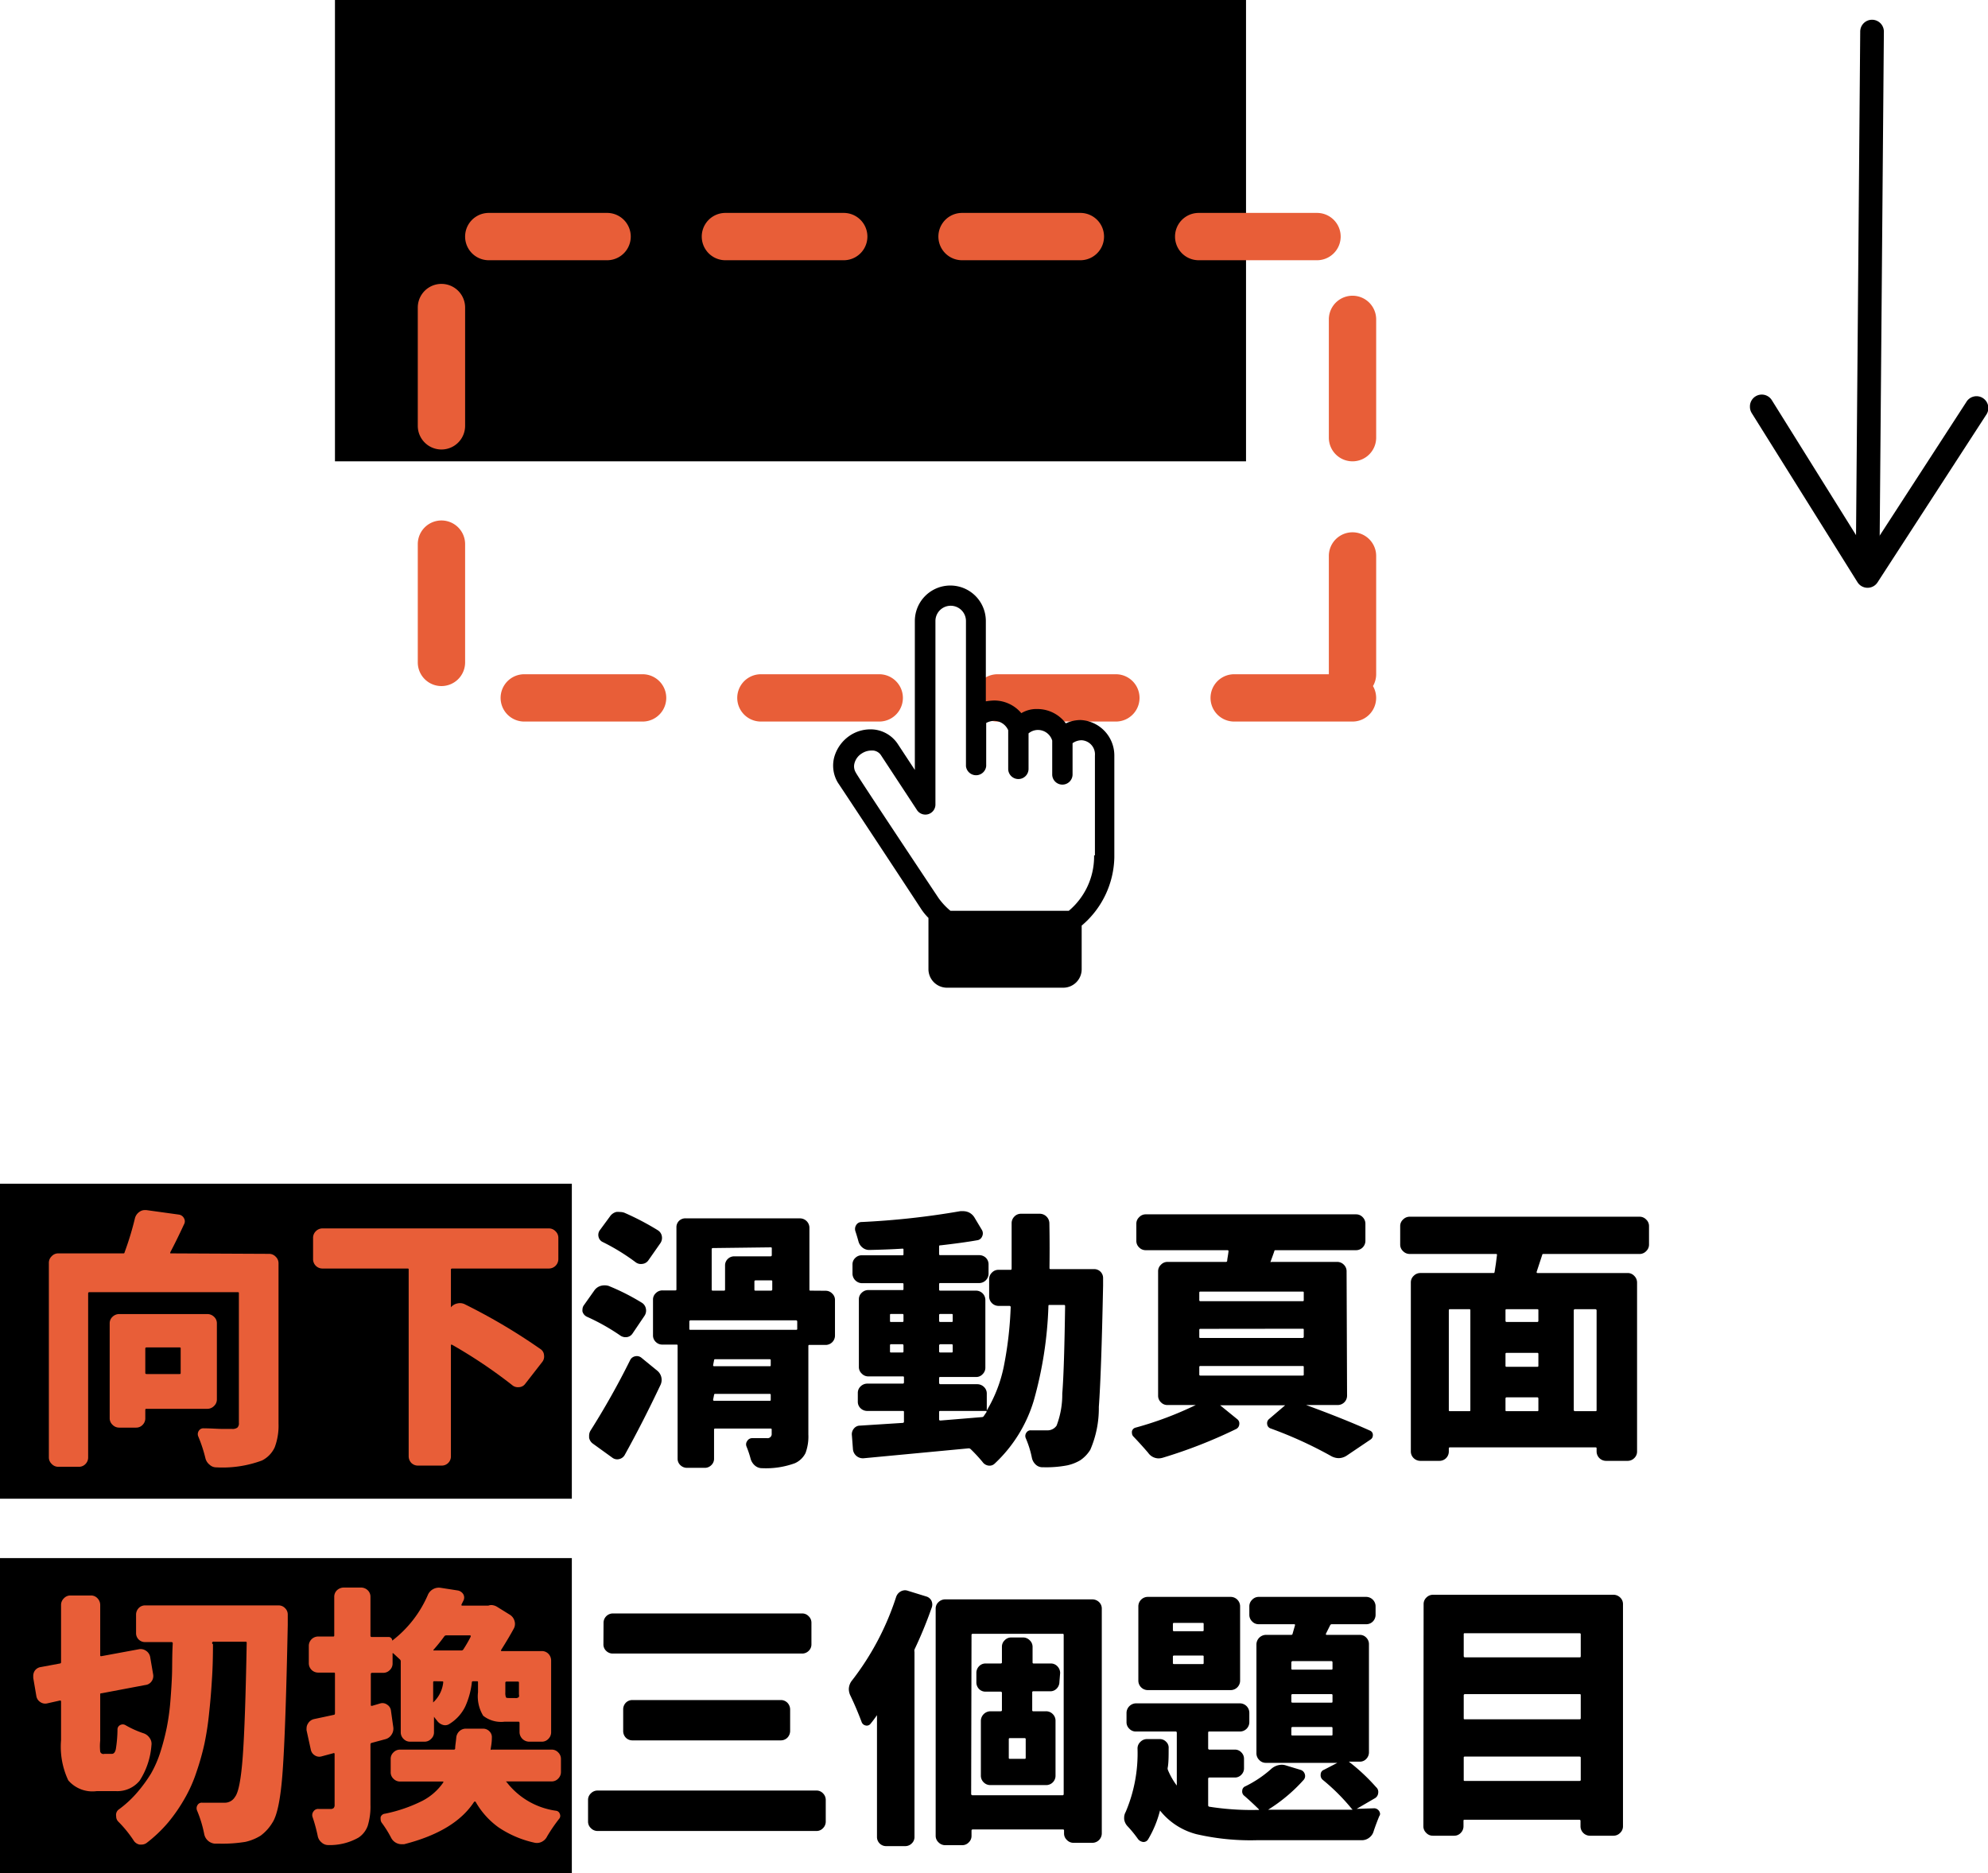 <svg xmlns="http://www.w3.org/2000/svg" viewBox="0 0 168.02 158.35"><defs><style>.cls-1{fill:#e85e38;}</style></defs><g id="圖層_2" data-name="圖層 2"><g id="圖層_1-2" data-name="圖層 1"><path d="M157.85,48.26h0a1,1,0,0,1-1-1l.37-44.59a1,1,0,0,1,1-1h0a1,1,0,0,1,1,1l-.37,44.6A1,1,0,0,1,157.85,48.26Z"/><path d="M148.37,33.51a1,1,0,0,1,1.38.32l8.11,13L166.18,34a1,1,0,1,1,1.68,1.08l-9.18,14.16a1,1,0,0,1-.85.45,1,1,0,0,1-.84-.47l-8.94-14.3a1,1,0,0,1-.15-.54A1,1,0,0,1,148.37,33.51Z"/><rect x="28.31" width="77" height="39"/><path class="cls-1" d="M114.31,61h-10a2,2,0,0,1,0-4h8V47a2,2,0,0,1,4,0V57a2,2,0,0,1-.27,1,2,2,0,0,1-1.73,3Zm-20,0h-10a2,2,0,0,1,0-4h10a2,2,0,0,1,0,4Zm-20,0h-10a2,2,0,0,1,0-4h10a2,2,0,0,1,0,4Zm-20,0h-10a2,2,0,0,1,0-4h10a2,2,0,0,1,0,4Zm-17-3a2,2,0,0,1-2-2V46a2,2,0,0,1,4,0V56A2,2,0,0,1,37.31,58Zm77-19a2,2,0,0,1-2-2V27a2,2,0,0,1,4,0V37A2,2,0,0,1,114.31,39Zm-77-1a2,2,0,0,1-2-2V26a2,2,0,0,1,4,0V36A2,2,0,0,1,37.31,38Zm74-16h-10a2,2,0,0,1,0-4h10a2,2,0,0,1,0,4Zm-20,0h-10a2,2,0,0,1,0-4h10a2,2,0,0,1,0,4Zm-20,0h-10a2,2,0,0,1,0-4h10a2,2,0,0,1,0,4Zm-20,0h-10a2,2,0,0,1,0-4h10a2,2,0,0,1,0,4Z"/><path d="M91.33,60.87a3,3,0,0,0-1.25.28,3,3,0,0,0-2.4-1.21,2.49,2.49,0,0,0-1.36.35A3,3,0,0,0,84,59.22a5.41,5.41,0,0,0-.68.07V52.5a3,3,0,1,0-6,0V65.09l-1.46-2.22A2.77,2.77,0,0,0,74,61.69a3.13,3.13,0,0,0-2.18.5A3.26,3.26,0,0,0,70.51,64a2.79,2.79,0,0,0,.32,2.19c.08.1,6,9.08,7,10.62a4.71,4.71,0,0,0,.64.79v4.32a1.57,1.57,0,0,0,1.58,1.58h9.8a1.56,1.56,0,0,0,1.57-1.58V78.25a7.75,7.75,0,0,0,2.76-5.76V63.91A3,3,0,0,0,91.33,60.87Zm1.14,11.44v.15A6,6,0,0,1,90.33,77h-10a5.75,5.75,0,0,1-1-1.07c-1-1.5-7-10.52-7-10.62a1,1,0,0,1-.11-.79,1.39,1.39,0,0,1,.61-.82,1.5,1.5,0,0,1,.79-.25h.18a.89.89,0,0,1,.68.43l3,4.57A.85.85,0,0,0,79.06,68V52.5a1.29,1.29,0,0,1,2.58,0V64.77a.86.86,0,0,0,1.71,0V61.12a1.47,1.47,0,0,1,.68-.18,1.32,1.32,0,0,1,1.18.79V65a.86.86,0,1,0,1.72,0v-3a1.24,1.24,0,0,1,.79-.29,1.26,1.26,0,0,1,1.21.9v2.86a.86.86,0,1,0,1.72,0V62.83a1.35,1.35,0,0,1,.75-.25,1.19,1.19,0,0,1,1.14,1.29v8.44Z"/><rect y="100.07" width="48.33" height="26.63"/><rect y="131.72" width="48.33" height="26.63"/><path class="cls-1" d="M22.75,106a.75.75,0,0,1,.55.24.76.76,0,0,1,.24.57v13.54a5.21,5.21,0,0,1-.32,2,2.34,2.34,0,0,1-1.08,1.12,9.59,9.59,0,0,1-3.84.58.82.82,0,0,1-.58-.22,1,1,0,0,1-.36-.56,12.13,12.13,0,0,0-.61-1.85.5.5,0,0,1,.06-.47.44.44,0,0,1,.42-.2c.61,0,1.14.05,1.59.05s.56,0,.79,0a.68.68,0,0,0,.45-.11.49.49,0,0,0,.13-.4V109.33c0-.06,0-.09-.11-.09H7.57q-.12,0-.12.09v13.88a.77.77,0,0,1-.22.55.74.74,0,0,1-.56.24H4.92a.74.74,0,0,1-.55-.24.75.75,0,0,1-.24-.55V106.77a.76.76,0,0,1,.24-.57.74.74,0,0,1,.55-.24H10.4c.07,0,.12,0,.13-.09a25.58,25.58,0,0,0,.88-2.9.93.93,0,0,1,.36-.51.76.76,0,0,1,.47-.16h.13l2.74.38a.57.57,0,0,1,.44.31.51.51,0,0,1,0,.52c-.43.93-.82,1.72-1.16,2.36,0,.06,0,.09,0,.09Zm-4.42,12.31a.75.75,0,0,1-.24.55.78.78,0,0,1-.57.24H12.4c-.08,0-.12,0-.12.11v.67a.77.77,0,0,1-.22.57.74.74,0,0,1-.56.24H10.08a.78.78,0,0,1-.57-.24.75.75,0,0,1-.24-.57v-8a.74.74,0,0,1,.24-.56.81.81,0,0,1,.57-.23h7.44a.81.81,0,0,1,.57.23.74.74,0,0,1,.24.56ZM15.27,114c0-.06,0-.09-.11-.09H12.4q-.12,0-.12.09v2.07q0,.09.12.09h2.76c.07,0,.11,0,.11-.09Z"/><path class="cls-1" d="M47.19,106.43a.8.8,0,0,1-.81.81H38.23q-.12,0-.12.09v3.19s0,0,0,0,0,0,0,0a.93.93,0,0,1,.56-.33.92.92,0,0,1,.65.09,49.48,49.48,0,0,1,6.36,3.77.66.66,0,0,1,.3.52.74.74,0,0,1-.16.58L44.38,117a.68.68,0,0,1-.53.27.74.74,0,0,1-.57-.18,41.56,41.56,0,0,0-5.08-3.41c-.06,0-.09,0-.09,0v9.44a.77.77,0,0,1-.78.78h-2a.78.78,0,0,1-.57-.23.82.82,0,0,1-.22-.55V107.33c0-.06,0-.09-.11-.09H27.27a.79.79,0,0,1-.81-.81v-1.77a.78.78,0,0,1,.23-.57.78.78,0,0,1,.58-.24H46.38a.76.76,0,0,1,.57.24.75.75,0,0,1,.24.57Z"/><path d="M54.26,110.14a.75.75,0,0,1,.33.5.79.79,0,0,1-.12.6l-1,1.48a.69.69,0,0,1-.49.32.8.8,0,0,1-.59-.16,17.81,17.81,0,0,0-2.8-1.57.7.7,0,0,1-.36-.43.57.57,0,0,1,0-.18.6.6,0,0,1,.12-.36l.87-1.23a1,1,0,0,1,.54-.4,1.21,1.21,0,0,1,.68,0A19,19,0,0,1,54.26,110.14ZM52.8,123a.71.71,0,0,1-.47.35.68.68,0,0,1-.58-.12l-1.62-1.17a.79.79,0,0,1-.34-.52v-.16a.83.83,0,0,1,.12-.44A66,66,0,0,0,53.25,115a.6.6,0,0,1,.43-.34.61.61,0,0,1,.54.13l1.32,1.08a1,1,0,0,1,.27,1.24Q54.33,120.24,52.8,123ZM55.59,104a.74.74,0,0,1,.35.52.79.79,0,0,1-.15.61l-1,1.43a.7.7,0,0,1-.51.29.73.73,0,0,1-.57-.15A17.68,17.68,0,0,0,50.94,105a.63.63,0,0,1-.35-.43.67.67,0,0,1,.1-.56l.86-1.17a.93.93,0,0,1,.53-.38,1.13,1.13,0,0,1,.3,0,1.21,1.21,0,0,1,.38.06A22.45,22.45,0,0,1,55.59,104Zm14.19,5.12a.76.76,0,0,1,.55.23.73.73,0,0,1,.24.56v3a.79.79,0,0,1-.79.79H68.41c-.06,0-.09,0-.09.11v7.46a4,4,0,0,1-.24,1.57,1.84,1.84,0,0,1-.9.86,7.14,7.14,0,0,1-2.76.42.91.91,0,0,1-.6-.21,1.17,1.17,0,0,1-.37-.55,8.54,8.54,0,0,0-.36-1.08.48.48,0,0,1,.07-.47.48.48,0,0,1,.42-.23c.36,0,.78,0,1.24,0a.35.35,0,0,0,.4-.39v-.33c0-.06,0-.09-.11-.09H60.44a.08.08,0,0,0-.09.09v2.45a.74.74,0,0,1-.24.56.77.77,0,0,1-.57.22H58.08a.8.8,0,0,1-.57-.22.74.74,0,0,1-.24-.56v-9.53c0-.07,0-.11-.09-.11H56a.77.77,0,0,1-.57-.22.75.75,0,0,1-.24-.57v-3a.73.73,0,0,1,.24-.56.78.78,0,0,1,.57-.23h1.08c.06,0,.09,0,.09-.11v-5.21a.75.75,0,0,1,.23-.57A.78.78,0,0,1,58,103H67.6a.8.8,0,0,1,.81.81V109c0,.08,0,.11.09.11Zm-2.51,3.3c.07,0,.11,0,.11-.08v-.61a.1.1,0,0,0-.11-.11h-8.9a.1.1,0,0,0-.11.11v.61c0,.06,0,.08.11.08Zm-7-6.91q-.12,0-.12.09V109c0,.08,0,.11.12.11h.89c.08,0,.12,0,.12-.11v-2a.75.75,0,0,1,.22-.56.77.77,0,0,1,.56-.23h3.06a.1.1,0,0,0,.11-.11v-.56c0-.06,0-.09-.11-.09Zm0,9.9a.08.08,0,0,0,.09.09h4.67c.08,0,.11,0,.11-.09V115c0-.06,0-.09-.11-.09H60.44a.08.08,0,0,0-.09.09Zm0,2.92a.08.08,0,0,0,.09.09h4.67c.08,0,.11,0,.11-.09v-.4c0-.06,0-.09-.11-.09H60.44a.08.08,0,0,0-.09.09ZM63.76,109c0,.08,0,.11.12.11h1.28a.1.1,0,0,0,.11-.11v-.67c0-.06,0-.09-.11-.09H63.88q-.12,0-.12.09Z"/><path d="M88.7,107.17c0,.08,0,.12.11.12h3.64a.75.75,0,0,1,.78.78v.63c-.1,4.94-.22,8.36-.36,10.24a8.85,8.85,0,0,1-.72,3.62,2.92,2.92,0,0,1-.85.89,3.71,3.71,0,0,1-1.1.43,9.39,9.39,0,0,1-2,.16h-.09a.82.82,0,0,1-.58-.23,1.08,1.08,0,0,1-.32-.58,8.43,8.43,0,0,0-.52-1.66.48.48,0,0,1,.06-.46.42.42,0,0,1,.39-.19c.38,0,.83,0,1.37,0a.92.92,0,0,0,.79-.4,7.37,7.37,0,0,0,.48-2.7c.12-1.49.19-4,.24-7.41q0-.09-.09-.09H88.72c-.08,0-.11,0-.11.09a33.19,33.19,0,0,1-1.24,8,12,12,0,0,1-3.3,5.32.62.62,0,0,1-.53.17.73.73,0,0,1-.5-.31,13.49,13.49,0,0,0-1-1.08.26.26,0,0,0-.16-.07l-8.89.84a.84.84,0,0,1-.9-.75L72,121.35a.74.74,0,0,1,.17-.58.66.66,0,0,1,.53-.25l3.61-.23a.1.1,0,0,0,.09-.11v-.79c0-.07,0-.11-.09-.11h-3a.8.8,0,0,1-.57-.22.75.75,0,0,1-.24-.57v-.74a.75.75,0,0,1,.24-.55.81.81,0,0,1,.57-.23h3q.09,0,.09-.12v-.38c0-.07,0-.11-.09-.11H73.4a.76.76,0,0,1-.57-.24.74.74,0,0,1-.24-.55v-5.72a.73.73,0,0,1,.24-.56.79.79,0,0,1,.57-.23h2.87c.06,0,.09,0,.09-.11v-.36c0-.08,0-.11-.09-.11H72.84a.82.82,0,0,1-.79-.79v-.79a.74.74,0,0,1,.24-.56.77.77,0,0,1,.55-.22h3.43c.06,0,.09,0,.09-.11v-.34c0-.08,0-.11-.09-.11-.92.06-1.84.09-2.76.11a.88.88,0,0,1-.6-.19,1,1,0,0,1-.36-.55c-.08-.29-.16-.56-.25-.83a.61.61,0,0,1,.06-.53.52.52,0,0,1,.43-.26,66.89,66.89,0,0,0,8.38-.92h.23a1.2,1.2,0,0,1,.45.09,1.12,1.12,0,0,1,.51.45L83,104a.58.58,0,0,1,0,.54.51.51,0,0,1-.41.31c-.84.15-1.88.29-3.1.43-.08,0-.12,0-.12.11V106c0,.07,0,.11.12.11h3.25a.81.81,0,0,1,.58.22.77.77,0,0,1,.23.56v.79a.8.8,0,0,1-.81.79H79.49c-.08,0-.12,0-.12.11V109c0,.07,0,.11.12.11h3a.79.79,0,0,1,.79.79v5.72a.76.76,0,0,1-.23.55.73.73,0,0,1-.56.24h-3c-.08,0-.12,0-.12.11v.38a.11.11,0,0,0,.12.12h3.1a.81.81,0,0,1,.57.23.75.75,0,0,1,.24.55v1.44s0,0,0,0h0a11.79,11.79,0,0,0,1.44-3.73,31.33,31.33,0,0,0,.58-5,.1.1,0,0,0-.11-.11h-.92a.8.8,0,0,1-.79-.81v-1.46a.75.75,0,0,1,.24-.55.74.74,0,0,1,.55-.23h1c.07,0,.11,0,.11-.12V103.4a.78.78,0,0,1,.23-.55.75.75,0,0,1,.55-.24h1.62a.82.82,0,0,1,.79.79C88.72,105,88.71,106.26,88.7,107.17Zm-13.37,3.91c-.07,0-.11,0-.11.09v.5c0,.06,0,.09.11.09h.94a.08.08,0,0,0,.09-.09v-.5a.08.08,0,0,0-.09-.09Zm-.11,3.17c0,.06,0,.09.11.09h.94a.08.08,0,0,0,.09-.09v-.49q0-.12-.09-.12h-.94c-.07,0-.11,0-.11.12Zm5.3-3.08c0-.06,0-.09-.11-.09h-.92q-.12,0-.12.09v.5q0,.09.12.09h.92c.07,0,.11,0,.11-.09Zm-.11,3.17c.07,0,.11,0,.11-.09v-.49c0-.08,0-.12-.11-.12h-.92a.11.11,0,0,0-.12.12v.49q0,.09.12.09Zm-.92,4.94c-.08,0-.12,0-.12.11V120q0,.09.12.09L83,119.8a.18.18,0,0,0,.15-.09l.23-.34c0-.06,0-.09,0-.09Z"/><path d="M113.85,118a.79.79,0,0,1-.81.78h-2.65v0q3.19,1.17,5.39,2.16a.39.39,0,0,1,.25.4.42.42,0,0,1-.2.36l-2,1.35a1.27,1.27,0,0,1-.69.22,1.36,1.36,0,0,1-.68-.2,34.75,34.75,0,0,0-5.07-2.31.42.42,0,0,1-.29-.35.46.46,0,0,1,.15-.44l1.37-1.17v0s0,0,0,0h-5.5s0,0,0,0v0l1.44,1.17a.45.45,0,0,1,.18.44.48.48,0,0,1-.29.41,41.35,41.35,0,0,1-6.16,2.41,1.31,1.31,0,0,1-.38.06,1.08,1.08,0,0,1-.87-.47c-.41-.48-.82-.93-1.24-1.37a.42.42,0,0,1-.13-.31.34.34,0,0,1,0-.14.41.41,0,0,1,.31-.31,29.28,29.28,0,0,0,5.08-1.91s0,0,0,0H98.67a.74.74,0,0,1-.55-.23.75.75,0,0,1-.24-.55V107.47a.74.74,0,0,1,.24-.55.75.75,0,0,1,.55-.24h4.94a.1.1,0,0,0,.11-.09c0-.16.07-.43.11-.81q0-.09-.09-.09H96.83a.76.76,0,0,1-.55-.23.75.75,0,0,1-.24-.55v-1.44a.75.75,0,0,1,.24-.57.74.74,0,0,1,.55-.24h17.79a.75.75,0,0,1,.55.24.78.78,0,0,1,.23.57v1.44a.79.79,0,0,1-.78.78h-6.79c-.07,0-.12,0-.13.09-.12.35-.22.62-.29.81s0,.09.06.09H113a.78.78,0,0,1,.58.24.76.76,0,0,1,.23.55Zm-12.4-8.81a.08.08,0,0,0-.09.09v.63a.08.08,0,0,0,.09.09h8.63c.07,0,.11,0,.11-.09v-.63c0-.06,0-.09-.11-.09Zm0,3.15a.08.08,0,0,0-.09.09V113c0,.08,0,.11.09.11h8.63a.1.1,0,0,0,.11-.11v-.58c0-.06,0-.09-.11-.09Zm0,3.14a.08.08,0,0,0-.09.09v.63a.08.08,0,0,0,.09.09h8.63c.07,0,.11,0,.11-.09v-.63c0-.06,0-.09-.11-.09Z"/><path d="M139.37,105.22a.75.75,0,0,1-.24.55.76.76,0,0,1-.57.24h-8.09c-.07,0-.12,0-.13.09l-.47,1.43q0,.09.06.09h7.64a.75.75,0,0,1,.55.24.78.78,0,0,1,.24.57v14.29a.75.75,0,0,1-.24.55.78.78,0,0,1-.55.23h-1.84a.8.8,0,0,1-.79-.81v-.22c0-.08,0-.11-.11-.11H122.57c-.08,0-.12,0-.12.11v.22a.79.79,0,0,1-.78.81h-1.62a.81.81,0,0,1-.57-.23.78.78,0,0,1-.24-.58V108.41a.75.75,0,0,1,.24-.55.78.78,0,0,1,.57-.24h6.16c.06,0,.09,0,.11-.09l.11-.72.09-.71c0-.06,0-.09-.09-.09h-7.28a.78.78,0,0,1-.57-.24.75.75,0,0,1-.24-.55v-1.57a.74.74,0,0,1,.24-.55.78.78,0,0,1,.57-.24h19.41a.76.76,0,0,1,.57.24.74.74,0,0,1,.24.55Zm-16.8,5.46c-.08,0-.12,0-.12.11v8.4c0,.08,0,.11.12.11h1.61c.06,0,.09,0,.09-.11v-8.4c0-.07,0-.11-.09-.11Zm7.36,1.08q.09,0,.09-.12v-.85c0-.07,0-.11-.09-.11h-2.6c-.06,0-.09,0-.09.11v.85q0,.12.09.12Zm0,3.79a.08.08,0,0,0,.09-.09v-1a.08.08,0,0,0-.09-.09h-2.6a.08.08,0,0,0-.09.09v1a.08.08,0,0,0,.09.09Zm-2.6,2.58q-.09,0-.09.12v.94c0,.08,0,.11.09.11h2.6c.06,0,.09,0,.09-.11v-.94q0-.12-.09-.12Zm7.5,1.17c.08,0,.11,0,.11-.11v-8.4a.1.1,0,0,0-.11-.11h-1.71a.1.1,0,0,0-.11.11v8.4a.1.1,0,0,0,.11.11Z"/><path class="cls-1" d="M8.82,148.27h.63c.17,0,.28-.13.34-.4a11.07,11.07,0,0,0,.14-1.64.41.41,0,0,1,.22-.39.45.45,0,0,1,.45,0,8.25,8.25,0,0,0,1.53.69,1,1,0,0,1,.52.4.83.83,0,0,1,.15.61,6.38,6.38,0,0,1-1,3,2.43,2.43,0,0,1-2,.88H8.17a2.69,2.69,0,0,1-2.4-.91,6.69,6.69,0,0,1-.61-3.4v-3.26a.08.08,0,0,0-.09-.09L4,144a.73.73,0,0,1-.61-.12.74.74,0,0,1-.32-.51l-.26-1.52v-.16a.81.81,0,0,1,.13-.45.75.75,0,0,1,.52-.31l1.61-.3a.1.1,0,0,0,.09-.11v-4.83a.78.78,0,0,1,.24-.57.75.75,0,0,1,.55-.24H7.68a.74.74,0,0,1,.56.24.81.81,0,0,1,.23.57v4.23c0,.07,0,.1.11.09l3.19-.59a.8.8,0,0,1,.58.14.8.8,0,0,1,.34.51l.25,1.46a.77.77,0,0,1-.13.61.73.73,0,0,1-.53.31l-3.7.7c-.08,0-.11,0-.11.11v3.89a4.42,4.42,0,0,0,0,.94A.28.28,0,0,0,8.82,148.27Zm2.68-11.75a.8.8,0,0,1,.22-.57.73.73,0,0,1,.56-.23H23.54a.74.74,0,0,1,.56.24.73.73,0,0,1,.22.54c0,.23,0,.52,0,.88q-.18,8.91-.43,12.34c-.16,2.28-.45,3.74-.87,4.37a3.78,3.78,0,0,1-1,1.1,4.18,4.18,0,0,1-1.28.52,12,12,0,0,1-2.23.15h-.36a1,1,0,0,1-.89-.81,10.26,10.26,0,0,0-.61-2,.5.5,0,0,1,.05-.46.41.41,0,0,1,.4-.19c.52,0,1.14,0,1.86,0a1,1,0,0,0,.9-.49c.3-.37.52-1.53.66-3.46s.25-5.11.33-9.55c0-.07,0-.11-.09-.11H18.08A.1.1,0,0,0,18,139q0,1.71-.09,3c-.05.84-.12,1.76-.23,2.76a24.68,24.68,0,0,1-.4,2.65,21.66,21.66,0,0,1-.68,2.41,11.84,11.84,0,0,1-1,2.24,14,14,0,0,1-1.38,2,11.77,11.77,0,0,1-1.84,1.75.75.75,0,0,1-.43.13l-.15,0a.76.76,0,0,1-.5-.34A10.07,10.07,0,0,0,10,154a.61.61,0,0,1-.18-.45A.58.58,0,0,1,10,153a9.22,9.22,0,0,0,1.59-1.46,12.23,12.23,0,0,0,1.17-1.6,9.55,9.55,0,0,0,.81-1.87,20.13,20.13,0,0,0,.52-2,19.46,19.46,0,0,0,.31-2.25c.07-.89.12-1.67.14-2.34s0-1.51.06-2.55a.1.1,0,0,0-.11-.11H12.28a.75.75,0,0,1-.78-.78Z"/><path class="cls-1" d="M32.16,144a.67.67,0,0,1,.56.11.69.69,0,0,1,.32.49l.2,1.42a.9.9,0,0,1-.15.63.87.87,0,0,1-.52.38l-1.15.31a.13.13,0,0,0-.11.14v5.1a5.58,5.58,0,0,1-.23,1.77,2,2,0,0,1-.78,1,4.91,4.91,0,0,1-2.56.63h0a.81.81,0,0,1-.56-.22.93.93,0,0,1-.33-.56,13.24,13.24,0,0,0-.43-1.58.51.51,0,0,1,.08-.49.46.46,0,0,1,.44-.2h.44l.54,0a.39.39,0,0,0,.28-.08.38.38,0,0,0,.08-.28v-4.27q0-.12-.09-.09l-1,.27a.69.69,0,0,1-.58-.08.73.73,0,0,1-.34-.48l-.36-1.64a1.1,1.1,0,0,1,0-.18.74.74,0,0,1,.13-.41.79.79,0,0,1,.5-.36l.89-.19.79-.17c.06,0,.09-.06.09-.13v-3.33c0-.07,0-.11-.09-.11H26.88a.79.79,0,0,1-.78-.78v-1.49a.79.79,0,0,1,.78-.78h1.28c.06,0,.09,0,.09-.11V135a.75.75,0,0,1,.24-.57.85.85,0,0,1,.57-.22h1.46a.82.82,0,0,1,.55.22.75.75,0,0,1,.24.57v3.28a.1.1,0,0,0,.11.11h1.44a.28.28,0,0,1,.2.09.29.29,0,0,1,.09.22h0a9.72,9.72,0,0,0,3-3.84,1,1,0,0,1,.43-.5,1,1,0,0,1,.65-.13l1.48.23a.7.7,0,0,1,.45.32.57.57,0,0,1,0,.55l-.16.32c0,.06,0,.09.07.09h2.2a.79.79,0,0,1,.25-.05,1,1,0,0,1,.51.16l1.08.67a.91.91,0,0,1,.38.53.83.83,0,0,1-.06.62c-.3.55-.66,1.16-1.08,1.82,0,.06,0,.09,0,.09h3.44a.77.77,0,0,1,.56.23.82.82,0,0,1,.23.58v6.06a.78.78,0,0,1-.23.55.74.74,0,0,1-.56.24H44.72a.82.82,0,0,1-.81-.79v-.78q0-.12-.09-.12H42.65a2.45,2.45,0,0,1-1.81-.5,3.16,3.16,0,0,1-.44-2v-.83c0-.06,0-.09-.11-.09H40q-.12,0-.12.09a6.72,6.72,0,0,1-.56,2.05A3.55,3.55,0,0,1,38,145.73a.65.65,0,0,1-.57.09.94.94,0,0,1-.51-.38,3.24,3.24,0,0,1-.24-.31.06.06,0,0,0,0,0,.05.05,0,0,0,0,0v1.32a.74.74,0,0,1-.24.55.76.76,0,0,1-.57.24H34.65a.75.75,0,0,1-.55-.24.76.76,0,0,1-.23-.55v-6a.2.2,0,0,0-.07-.16l-.56-.52a.06.06,0,0,0-.06,0,.06.06,0,0,0,0,.06v.81a.75.75,0,0,1-.24.55.76.76,0,0,1-.55.23h-.94a.1.1,0,0,0-.11.11v2.59c0,.07,0,.1.11.09Zm15.25,5.79a.78.78,0,0,1-.23.57.75.75,0,0,1-.55.24h-3.8c-.07,0-.09,0,0,.07A6.36,6.36,0,0,0,47,153.08a.39.39,0,0,1,.32.28.38.38,0,0,1-.07.41,14.23,14.23,0,0,0-1,1.46,1,1,0,0,1-.47.48.92.92,0,0,1-.65.06,8.77,8.77,0,0,1-3-1.29,6.78,6.78,0,0,1-1.94-2.17.08.08,0,0,0-.06,0l-.05,0c-1.07,1.65-3,2.85-5.93,3.6l-.23,0a1,1,0,0,1-.87-.56,9.17,9.17,0,0,0-.79-1.26.52.52,0,0,1-.09-.29,1.1,1.1,0,0,1,0-.18.42.42,0,0,1,.36-.29,12.58,12.58,0,0,0,3.17-1.09,4.86,4.86,0,0,0,1.77-1.56s0-.07,0-.07H33.82a.78.78,0,0,1-.57-.24.74.74,0,0,1-.23-.57V148.7a.73.73,0,0,1,.23-.55.78.78,0,0,1,.57-.24h4.54a.1.1,0,0,0,.11-.11c0-.23.06-.52.09-.88a.84.84,0,0,1,.26-.56.8.8,0,0,1,.57-.22h1.44a.74.74,0,0,1,.54.23.68.68,0,0,1,.2.55c0,.38-.06.67-.09.88s0,.11.09.11h5.06a.75.75,0,0,1,.55.24.76.76,0,0,1,.23.55Zm-7.63-11.45c0-.06,0-.09-.05-.09h-2a.25.25,0,0,0-.16.06,14,14,0,0,1-.94,1.17s0,0,0,.05l0,0H39a.19.19,0,0,0,.16-.09A11.33,11.33,0,0,0,39.78,138.37Zm-3.08,3.79a.08.08,0,0,0-.09.09v1.64a.08.08,0,0,0,0,.06h0a2.66,2.66,0,0,0,.85-1.69c0-.06,0-.09-.09-.09Zm7.16,1.3a.3.3,0,0,0,0-.18v-1a.08.08,0,0,0-.09-.09h-.94q-.12,0-.12.09v.83a1,1,0,0,0,.05.4c0,.05.11.07.25.07h.51A.39.39,0,0,0,43.86,143.46Z"/><path d="M49.7,152.18a.75.75,0,0,1,.24-.57.78.78,0,0,1,.57-.24H69a.74.74,0,0,1,.56.24.78.78,0,0,1,.23.57V154a.78.78,0,0,1-.23.55.74.74,0,0,1-.56.24H50.51a.78.78,0,0,1-.57-.24.75.75,0,0,1-.24-.55Zm1.31-15a.79.79,0,0,1,.78-.78h16a.74.74,0,0,1,.55.23.75.75,0,0,1,.24.55V139a.75.75,0,0,1-.24.57.77.77,0,0,1-.55.22h-16a.77.77,0,0,1-.55-.22A.74.74,0,0,1,51,139Zm1.66,7.35a.81.81,0,0,1,.22-.58.77.77,0,0,1,.56-.23H66a.78.78,0,0,1,.55.23.82.82,0,0,1,.23.58v1.79a.82.82,0,0,1-.23.58.78.78,0,0,1-.55.23H53.45a.77.77,0,0,1-.56-.23.81.81,0,0,1-.22-.58Z"/><path d="M75.74,135a.84.84,0,0,1,.4-.47.8.8,0,0,1,.36-.09.85.85,0,0,1,.25.05l1.52.47a.7.7,0,0,1,.46.38.76.76,0,0,1,0,.61,35.71,35.71,0,0,1-1.44,3.5.45.45,0,0,0,0,.2v15.64a.74.74,0,0,1-.24.56.77.77,0,0,1-.55.22H74.9a.77.77,0,0,1-.78-.78V145s0,0,0,0h0q-.27.39-.54.72a.4.4,0,0,1-.42.15.45.45,0,0,1-.34-.3c-.29-.77-.6-1.5-.94-2.21a1.32,1.32,0,0,1-.14-.56,1.21,1.21,0,0,1,.29-.76A23.11,23.11,0,0,0,75.74,135ZM79.08,136a.73.73,0,0,1,.24-.56.81.81,0,0,1,.57-.23H92.31a.82.82,0,0,1,.58.23.75.75,0,0,1,.23.56v19a.8.8,0,0,1-.81.79H90.74a.76.76,0,0,1-.57-.24.75.75,0,0,1-.24-.55v-.25a.08.08,0,0,0-.09-.09H82.23q-.12,0-.12.09v.45a.74.74,0,0,1-.23.55.75.75,0,0,1-.55.24H79.89a.78.78,0,0,1-.57-.24.75.75,0,0,1-.24-.55Zm3,15.65a.11.11,0,0,0,.12.12h7.61q.09,0,.09-.12V138.21a.08.08,0,0,0-.09-.09H82.23q-.12,0-.12.09Zm7.46-9.47a.81.81,0,0,1-.23.57.74.74,0,0,1-.55.23H87.33a.08.08,0,0,0-.09.09v1.51a.08.08,0,0,0,.09.09H88.4a.78.78,0,0,1,.58.24.78.78,0,0,1,.23.57v4.62a.79.79,0,0,1-.81.81H83.71a.78.78,0,0,1-.57-.23.78.78,0,0,1-.24-.58v-4.62a.82.82,0,0,1,.81-.81h.85q.12,0,.12-.09V143.1s0-.09-.12-.09H83.31a.74.74,0,0,1-.57-.23.8.8,0,0,1-.22-.57v-.77a.8.8,0,0,1,.22-.57.75.75,0,0,1,.57-.24h1.25q.12,0,.12-.09v-1.32a.74.74,0,0,1,.23-.55.75.75,0,0,1,.55-.24h1a.78.78,0,0,1,.57.24.75.75,0,0,1,.24.55v1.32a.08.08,0,0,0,.09.09h1.46a.75.75,0,0,1,.55.24.81.81,0,0,1,.23.57Zm-2.94,6.51c.06,0,.09,0,.09-.11v-1.55a.08.08,0,0,0-.09-.09H85.35a.08.08,0,0,0-.09.09v1.55c0,.07,0,.11.09.11Z"/><path d="M116.3,151.08a.54.54,0,0,1,.18.51.56.56,0,0,1-.31.45l-1.51.88s0,0,0,0,0,0,0,0l1.51-.05a.52.52,0,0,1,.47.47.35.35,0,0,1-.07.2c-.16.39-.32.81-.47,1.26a1,1,0,0,1-.37.55,1,1,0,0,1-.62.22h-8.89a20.33,20.33,0,0,1-5.1-.51,5.78,5.78,0,0,1-3.08-2l0,0s0,0,0,0a9.08,9.08,0,0,1-1,2.43.45.45,0,0,1-.41.23h0a.65.65,0,0,1-.45-.25,10.19,10.19,0,0,0-.9-1.1,1.07,1.07,0,0,1-.27-.59v-.11a1,1,0,0,1,.13-.49,12.67,12.67,0,0,0,1-5.37.75.75,0,0,1,.24-.55.78.78,0,0,1,.57-.24h1.06a.74.74,0,0,1,.56.24.68.68,0,0,1,.2.55c0,.63,0,1.16-.07,1.59a.36.36,0,0,0,0,.21,5.93,5.93,0,0,0,.76,1.34s0,0,0,0V146.5q0-.12-.09-.12H96a.74.74,0,0,1-.55-.23.75.75,0,0,1-.24-.55v-.81A.82.82,0,0,1,96,144h8.78a.8.8,0,0,1,.81.79v.81a.79.79,0,0,1-.81.78h-2.56c-.07,0-.11,0-.11.12v1.3a.1.1,0,0,0,.11.11h2.14a.74.74,0,0,1,.56.24.75.75,0,0,1,.22.55v.78a.75.75,0,0,1-.22.55.74.74,0,0,1-.56.24h-2.14a.1.1,0,0,0-.11.11v2.23a.12.12,0,0,0,.11.13,22.79,22.79,0,0,0,4,.27h.18l0,0a.09.09,0,0,0,0-.05q-.64-.63-1.23-1.14a.45.45,0,0,1-.18-.43.41.41,0,0,1,.27-.38,9.6,9.6,0,0,0,2.15-1.44,1.38,1.38,0,0,1,.92-.38,1.15,1.15,0,0,1,.39.07l1.19.36a.53.53,0,0,1,.37.37.49.49,0,0,1-.1.48,13.83,13.83,0,0,1-3,2.52s0,0,0,0l0,0c3.13,0,5.48,0,7.07,0,.08,0,.09,0,0-.07a17.16,17.16,0,0,0-2.45-2.45.5.5,0,0,1-.18-.46.41.41,0,0,1,.27-.39l1.14-.59s0,0,0,0H107a.75.75,0,0,1-.57-.24.78.78,0,0,1-.24-.57V139a.82.82,0,0,1,.81-.79h2.11a.12.12,0,0,0,.14-.11l.2-.7c0-.06,0-.09-.07-.09h-3a.74.74,0,0,1-.55-.23.78.78,0,0,1-.24-.57v-.7a.76.76,0,0,1,.24-.57.75.75,0,0,1,.55-.24h9.07a.8.8,0,0,1,.81.81v.7a.81.81,0,0,1-.23.57.78.78,0,0,1-.58.23h-2.89a.15.15,0,0,0-.14.09l-.36.72c0,.06,0,.09.07.09h2.79a.74.74,0,0,1,.56.24.77.77,0,0,1,.22.55v9.12a.8.8,0,0,1-.22.57.74.74,0,0,1-.56.24H114s0,0,0,0,0,0,0,0A16.28,16.28,0,0,1,116.3,151.08ZM104,135a.8.8,0,0,1,.81.81v6.26a.8.8,0,0,1-.81.81h-7a.8.8,0,0,1-.79-.81v-6.26a.8.8,0,0,1,.79-.81Zm-2.38,2.9c.07,0,.11,0,.11-.09v-.52c0-.06,0-.09-.11-.09h-2.4a.08.08,0,0,0-.09.09v.52a.08.08,0,0,0,.09.09Zm0,2.78c.07,0,.11,0,.11-.09v-.54c0-.06,0-.09-.11-.09h-2.4a.08.08,0,0,0-.09.09v.54a.08.08,0,0,0,.09.09Zm10.91.47c.06,0,.09,0,.09-.11v-.49q0-.12-.09-.12h-3.27a.11.11,0,0,0-.12.12v.49c0,.08,0,.11.12.11Zm0,2.79c.06,0,.09,0,.09-.11v-.52a.08.08,0,0,0-.09-.09h-3.27q-.12,0-.12.09v.52c0,.07,0,.11.12.11Zm0,2.78c.06,0,.09,0,.09-.11v-.52a.08.08,0,0,0-.09-.09h-3.27q-.12,0-.12.09v.52c0,.08,0,.11.12.11Z"/><path d="M120.32,135.6a.75.75,0,0,1,.24-.55.78.78,0,0,1,.57-.23h15.23a.81.81,0,0,1,.57.23.75.75,0,0,1,.24.55v18.78a.76.76,0,0,1-.24.57.78.78,0,0,1-.57.24h-2a.8.8,0,0,1-.78-.81v-.45q0-.09-.12-.09h-9.66c-.07,0-.11,0-.11.09v.45a.79.79,0,0,1-.23.57.75.75,0,0,1-.55.24h-1.8a.75.75,0,0,1-.57-.24.76.76,0,0,1-.24-.57Zm13.28,2.56q0-.09-.12-.09h-9.66c-.07,0-.11,0-.11.09V140a.1.1,0,0,0,.11.11h9.66c.08,0,.12,0,.12-.11Zm0,5.17c0-.08,0-.11-.12-.11h-9.66a.1.1,0,0,0-.11.11v1.93c0,.06,0,.09.11.09h9.66q.12,0,.12-.09Zm-9.89,7.14c0,.06,0,.09.11.09h9.66q.12,0,.12-.09v-1.88q0-.09-.12-.09h-9.66c-.07,0-.11,0-.11.09Z"/></g></g></svg>
